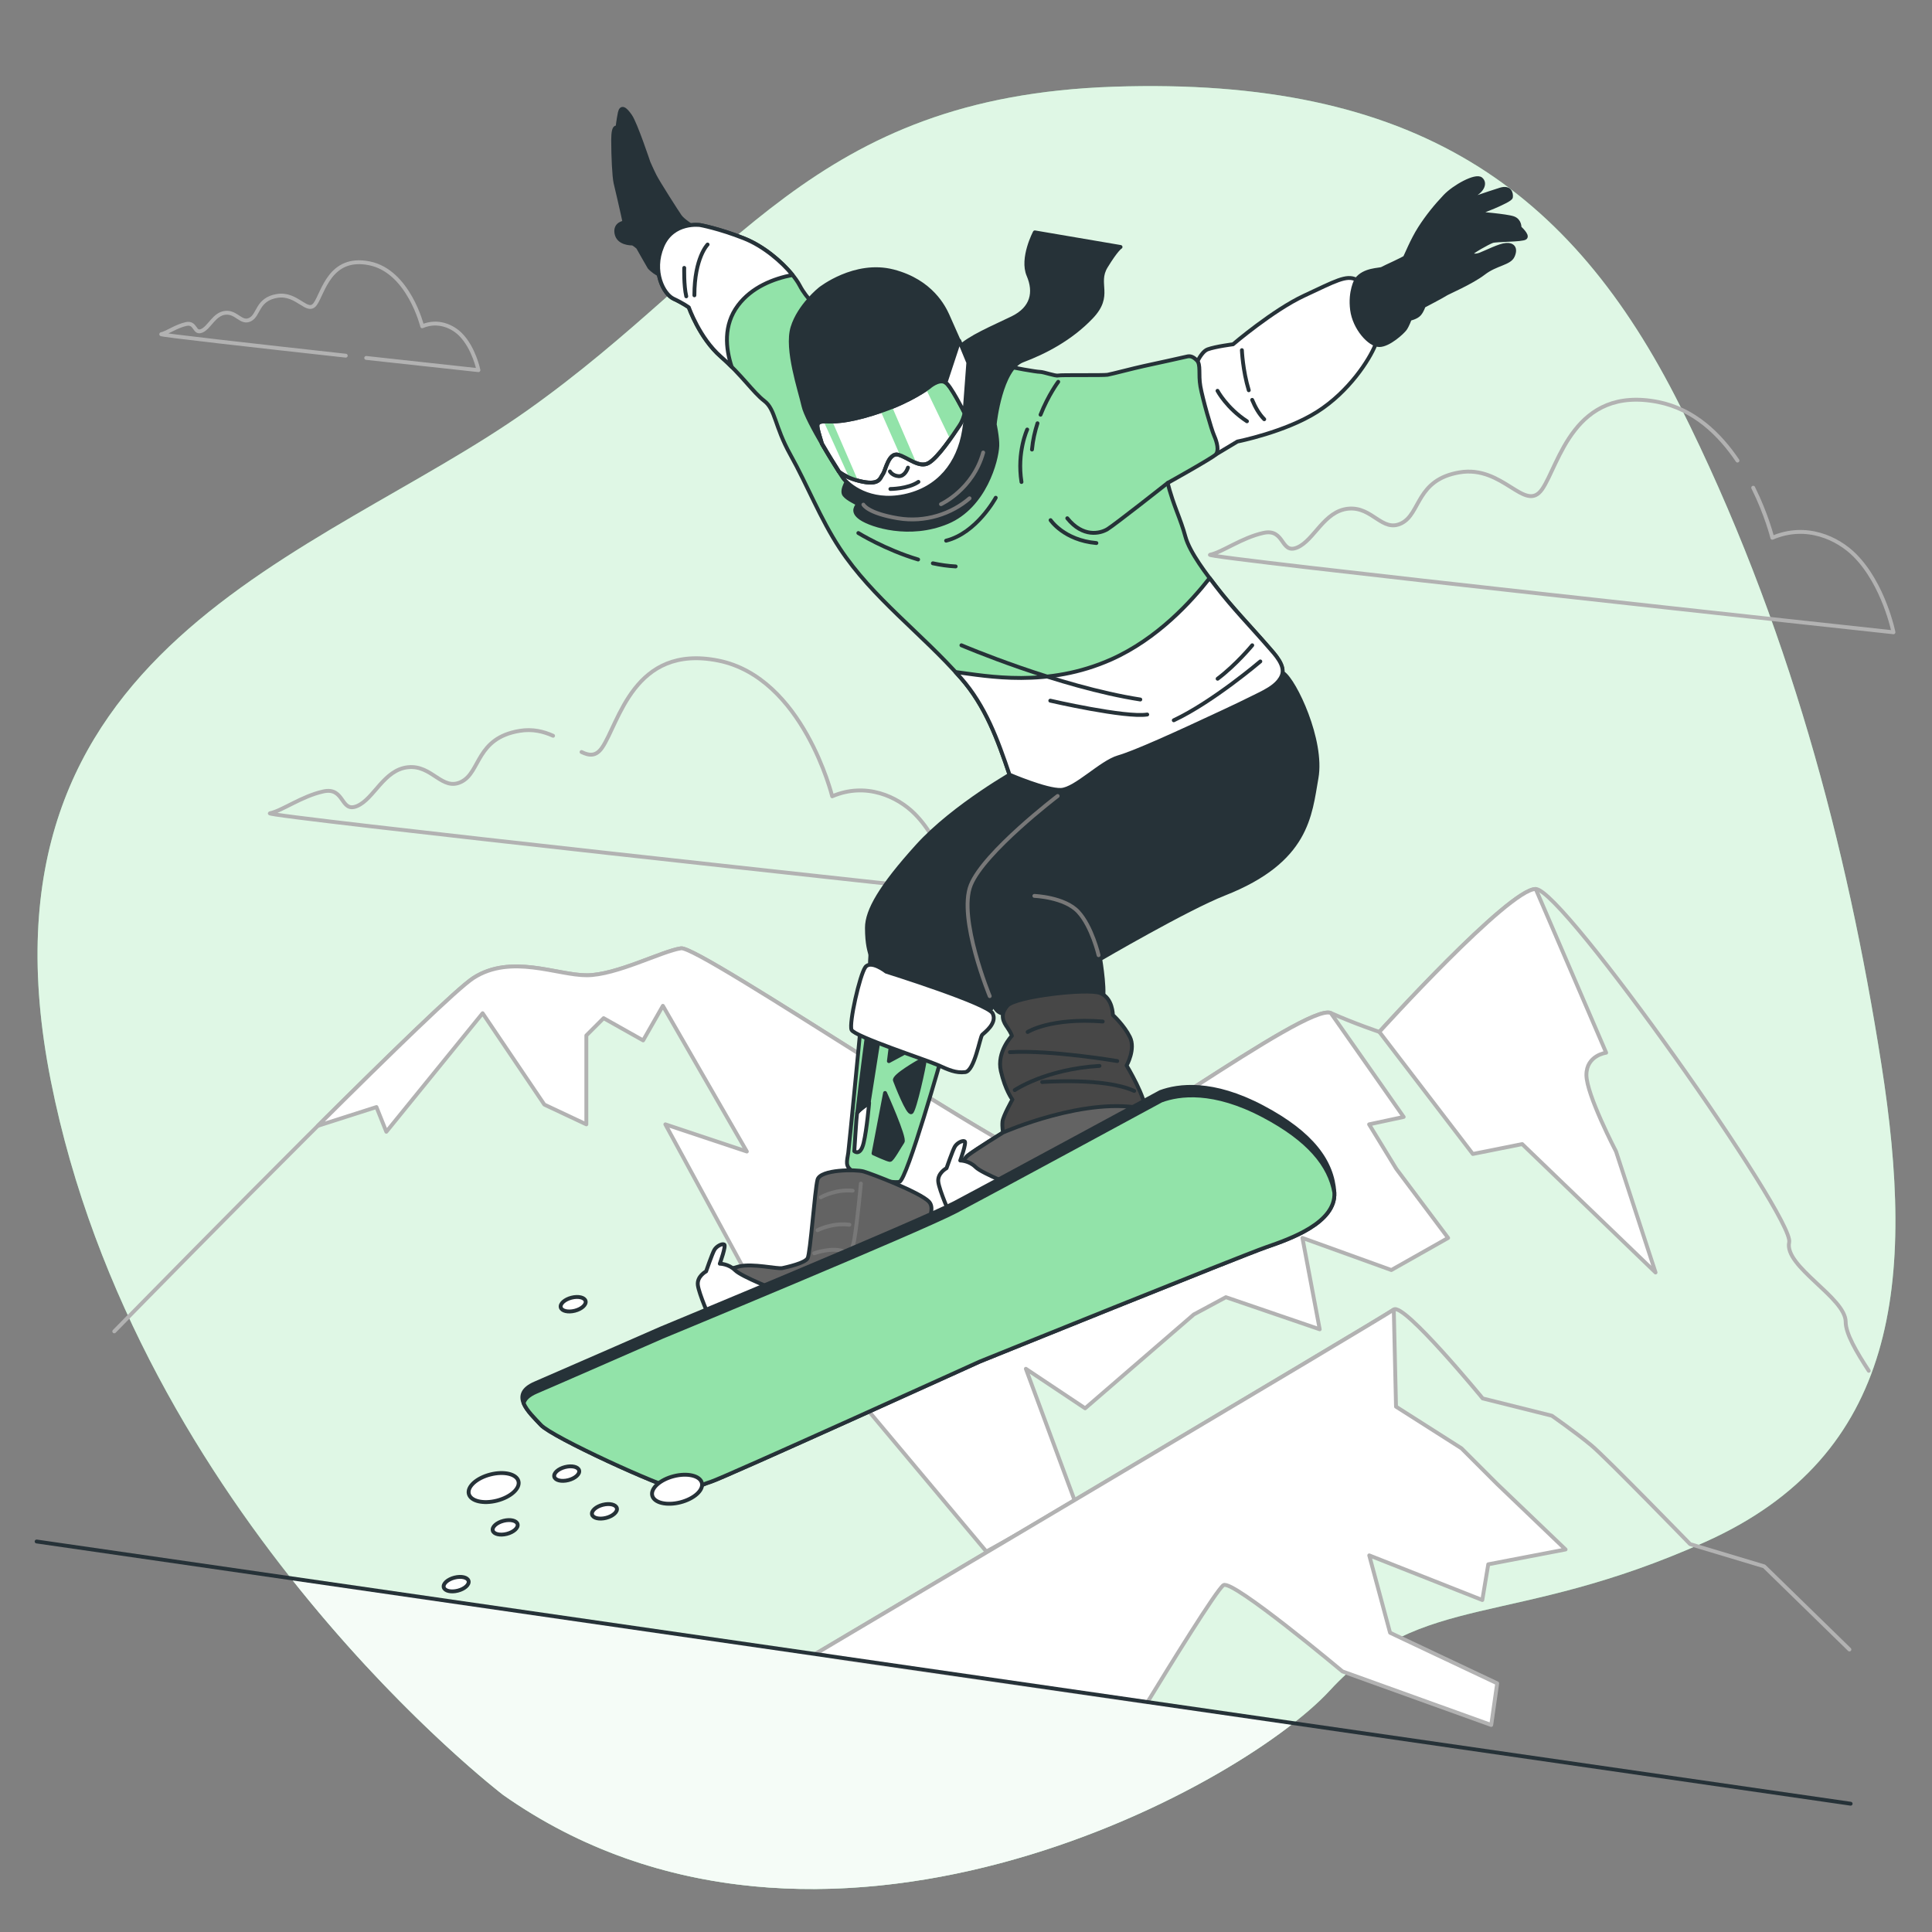 <svg xmlns="http://www.w3.org/2000/svg" viewBox="0 0 500 500"><rect x="0" y="0" width="500" height="500" fill="#808080" stroke="none"/><g id="freepik--background-simple--inject-383"><g><path d="M130.245,464.556S35.503,392.349,13.152,279.713C-9.2,167.078,82.625,144.371,136.483,106.2c53.858-38.17,73.68-81.122,151.72-83.757,78.04-2.634,118.411,26.375,146.589,82.586,28.177,56.21,43.226,113.931,52.083,170.264,8.857,56.333,4.504,101.328-45.589,123.772-50.093,22.444-73.34,12.598-97.135,38.444-23.795,25.846-132.396,84.348-213.906,27.047Z" style="fill:#92E3A9;"></path><path d="M130.245,464.556S35.503,392.349,13.152,279.713C-9.2,167.078,82.625,144.371,136.483,106.2c53.858-38.17,73.68-81.122,151.72-83.757,78.04-2.634,118.411,26.375,146.589,82.586,28.177,56.21,43.226,113.931,52.083,170.264,8.857,56.333,4.504,101.328-45.589,123.772-50.093,22.444-73.34,12.598-97.135,38.444-23.795,25.846-132.396,84.348-213.906,27.047Z" style="fill:#fff; opacity:.7;"></path></g></g><g id="freepik--Clouds--inject-383"><g><path d="M449.665,119.201c-4.639-6.873-11.295-13.313-20.473-15.149-21.952-4.39-25.715,16.307-30.105,22.579s-10.035-6.272-21.325-4.39c-11.29,1.882-10.035,10.662-15.053,13.171s-7.526-4.39-13.798-3.763-8.781,8.154-13.171,10.035-3.136-5.018-8.781-3.763c-5.645,1.254-10.662,5.018-13.798,5.645s176.87,20.07,176.87,20.07c0,0-2.483-12.398-10.036-19.951-4.39-4.39-12.543-8.273-21.324-4.51,0,0-1.453-5.934-4.945-12.959" style="fill:none; stroke:#b2b2b2; stroke-linecap:round; stroke-linejoin:round;"></path><path d="M143.138,190.416c-2.471-1.114-5.325-1.827-8.676-1.268-11.29,1.882-10.035,10.662-15.053,13.171-5.018,2.509-7.526-4.39-13.798-3.763-6.272,.627-8.781,8.154-13.171,10.035s-3.136-5.018-8.781-3.763-10.662,5.018-13.798,5.645,176.87,20.07,176.87,20.07c0,0-2.484-12.398-10.036-19.951-4.39-4.39-12.543-8.273-21.324-4.51,0,0-7.526-30.733-29.478-35.123-21.952-4.39-25.715,16.307-30.105,22.579-1.544,2.205-3.242,2.084-5.287,1.083" style="fill:none; stroke:#b2b2b2; stroke-linecap:round; stroke-linejoin:round;"></path><path d="M94.774,92.632c15.829,1.738,29.046,3.166,29.046,3.166,0,0-1.153-5.754-4.658-9.259-2.038-2.038-5.821-3.84-9.896-2.093,0,0-3.493-14.263-13.681-16.3-10.188-2.038-11.934,7.568-13.972,10.479-2.038,2.911-4.657-2.911-9.897-2.038-5.239,.873-4.657,4.948-6.986,6.113s-3.493-2.038-6.404-1.746-4.075,3.784-6.113,4.657c-2.038,.873-1.455-2.329-4.075-1.746-2.62,.582-4.948,2.329-6.404,2.62-.813,.163,24.896,3.05,47.749,5.567" style="fill:none; stroke:#b2b2b2; stroke-linecap:round; stroke-linejoin:round;"></path></g></g><g id="freepik--Mountains--inject-383"><g><g><path d="M483.636,354.762c-3.191-4.879-5.975-9.623-5.975-12.659,0-6.28-16.018-14.342-14.622-20.622s-58.614-91.41-65.592-91.41-40.472,36.983-40.472,36.983c0,0-6.28-2.093-12.56-4.885-6.28-2.791-62.801,39.774-71.174,39.774s-92.108-57.219-96.993-56.521c-4.885,.698-16.747,6.978-24.423,6.978s-19.538-5.582-29.307,.698c-8.501,5.465-75.662,73.817-92.947,91.462" style="fill:none; stroke:#b2b2b2; stroke-linecap:round; stroke-linejoin:round;"></path><path d="M393.946,296.091l34.509,33.231-10.225-31.314s-7.669-14.698-7.669-19.811,5.112-5.751,5.112-5.751l-18.226-42.376c-6.978,0-40.472,36.983-40.472,36.983l24.189,31.594,12.781-2.556Z" style="fill:#fff; stroke:#b2b2b2; stroke-linecap:round; stroke-linejoin:round;"></path><path d="M273.241,301.943c-8.373,0-92.108-57.219-96.993-56.521-4.885,.698-16.747,6.978-24.423,6.978s-19.538-5.582-29.307,.698c-4.044,2.6-21.364,19.432-40.273,38.266l15.18-4.857,2.556,6.391,24.923-30.674,15.976,23.645,10.864,5.112v-23.006l4.473-4.473,10.225,5.752,5.112-8.947,21.728,37.704-21.089-7.03,35.787,65.822,7.669-2.556,39.621,47.29,23.006-12.781-12.781-34.509,15.337,10.225,28.118-24.284,8.308-4.473,24.284,8.308-4.473-23.645,23.006,8.308,14.698-8.308-13.42-17.893-7.029-11.503,8.947-1.917-18.856-26.893c-6.28-2.791-62.801,39.774-71.174,39.774Z" style="fill:#fff; stroke:#b2b2b2; stroke-linecap:round; stroke-linejoin:round;"></path></g><path d="M211.172,427.942s146.987-87.117,149.543-89.034c2.556-1.917,23.006,23.006,23.006,23.006l17.893,4.473s6.391,4.473,10.225,7.669c3.834,3.195,25.562,25.562,25.562,25.562l19.172,5.752,22.054,21.52" style="fill:none; stroke:#b2b2b2; stroke-linecap:round; stroke-linejoin:round;"></path><path d="M359.75,422.552l27.72,13.09-1.54,10.78-38.5-13.86s-28.48-23.87-30.79-22.33c-1.79,1.19-14.14,21.23-19.66,30.26-.02,.04-.04,.07-.06,.1l-79.38-11.37-3.72-.75-2.65-.53s146.99-87.12,149.54-89.03l.58,25.13,16.94,10.78,9.24,9.24,17.7,16.94-20.01,3.84-1.54,9.24-29.26-11.55,5.39,20.02Z" style="fill:#fff; stroke:#b2b2b2; stroke-linecap:round; stroke-linejoin:round;"></path></g></g><g id="freepik--Hill--inject-383"><g><path d="M296.92,440.592l37.77,5.41c-35.57,27.8-131,70.18-204.44,18.55,0,0-26.39-20.11-54.6-55.66l141.89,20.33,79.38,11.37Z" style="fill:#fff; opacity:.68;"></path><line x1="9.477" y1="398.935" x2="478.943" y2="466.8" style="fill:none; stroke:#263238; stroke-linecap:round; stroke-linejoin:round;"></line></g></g><g id="freepik--Character--inject-383"><g><path d="M263.286,199.325s-16.338,9.092-25.856,19.605c-9.518,10.513-13.07,16.764-13.07,21.168s.71,6.109,.852,6.819c.142,.71-.284,2.131,.142,4.12,.426,1.989-4.12,.71,6.109,4.546,10.229,3.836,19.321,8.098,22.163,7.53,2.841-.568,4.12-4.262,4.12-4.262,0,0,11.365-14.349,24.72-24.72,13.354-10.371,28.13-34.523,21.31-43.047-6.819-8.524-40.489,8.24-40.489,8.24Z" style="fill:#263238; stroke:#263238; stroke-linecap:round; stroke-linejoin:round;"></path><g><path d="M222.797,265.103s-2.983,31.113-3.268,33.244c-.284,2.131-.995,3.552,1.279,4.83,2.273,1.278,9.945,3.126,11.934,2.699,1.989-.426,11.223-33.244,11.223-33.244l-21.168-7.53Zm.71,30.687c-.852,3.552-2.415,2.131-2.415,2.131,0,0,.568-9.092,.71-9.803s3.126-2.699,3.126-2.699c0,0-.568,6.819-1.421,10.371Z" style="fill:#92E3A9; stroke:#263238; stroke-linecap:round; stroke-linejoin:round;"></path><path d="M239.277,274.621c0,.852-2.557,12.644-3.41,13.212-.852,.568-3.836-7.103-4.262-8.24-.426-1.137,6.393-4.972,6.393-4.972,1.279-.568,1.279-.852,1.279,0Zm-13.212,23.867s3.694,1.705,4.262,1.705c.568,0,2.557-3.694,3.268-4.688,.71-.995-4.546-12.644-4.546-12.644l-2.983,15.627Zm4.546-28.413l-.568,4.546,5.825-3.126-5.256-1.421Z" style="fill:#263238; stroke:#263238; stroke-linecap:round; stroke-linejoin:round;"></path><path d="M224.793,285.509c1.367-8.57,2.976-18.844,2.976-18.844l-3.126-.852s-1.714,12.708-2.778,22.15c.393-.697,2.39-2.087,2.928-2.454Z" style="fill:#263238; stroke:#263238; stroke-linecap:round; stroke-linejoin:round;"></path></g><path d="M229.332,251.464s-3.978-3.126-5.399-1.137c-1.421,1.989-4.262,14.491-3.552,16.196,.71,1.705,19.463,7.814,22.305,9.092,2.841,1.279,4.688,2.131,7.103,1.847,2.415-.284,3.836-9.092,4.404-9.661,.568-.568,3.978-2.983,2.699-5.541-1.279-2.557-27.561-10.797-27.561-10.797Z" style="fill:#fff; stroke:#263238; stroke-linecap:round; stroke-linejoin:round;"></path><g><path d="M281.329,198.899s-22.305,18.469-27.987,28.129-.852,20.6,1.279,26.425c2.131,5.825,2.557,8.24,4.688,8.808,2.131,.568,3.268-2.841,12.928-2.841s11.366,1.137,12.786,0c1.421-1.137-.284-11.223-.284-11.223,0,0,22.366-13.075,32.107-16.906,21.591-8.49,22.163-20.316,23.867-29.976,1.705-9.661-5.627-25.124-8.638-27.124-3.011-2-50.746,24.709-50.746,24.709Z" style="fill:#263238; stroke:#263238; stroke-linecap:round; stroke-linejoin:round;"></path><path d="M273.722,206s-19.093,14.556-22.496,23.063c-3.403,8.507,4.915,28.734,4.915,28.734" style="fill:none; stroke:#787878; stroke-linecap:round; stroke-linejoin:round;"></path><path d="M284.312,247.202s-1.705-7.388-5.256-11.223c-3.552-3.836-11.365-4.12-11.365-4.12" style="fill:none; stroke:#787878; stroke-linecap:round; stroke-linejoin:round;"></path></g><g><path d="M288.006,262.687s0-4.404-3.268-5.683c-3.268-1.279-21.878,.852-24.009,3.268-2.131,2.415-.994,4.262,0,5.683,.995,1.421,1.137,2.131,1.137,2.131,0,0-3.978,4.12-2.841,9.092,1.137,4.972,2.983,7.388,2.983,7.388,0,0-2.415,4.262-2.557,5.683-.142,1.421,.142,2.841,.142,2.841,0,0-7.103,4.404-8.95,5.825-1.847,1.421-1.847,3.552-1.563,4.972,.284,1.421,2.699,1.989,6.535,1.989s22.305-5.967,28.982-8.382c6.677-2.415,11.792-5.683,11.934-9.519,.142-3.836-4.972-12.218-4.972-12.218,0,0,2.415-4.262,.852-7.388-1.563-3.126-4.404-5.683-4.404-5.683Z" style="fill:#474747; stroke:#263238; stroke-linecap:round; stroke-linejoin:round;"></path><path d="M265.953,267.081s5.849-3.76,19.427-2.716" style="fill:none; stroke:#263238; stroke-linecap:round; stroke-linejoin:round;"></path><path d="M289.14,274.601s-17.129-2.925-27.783-2.298" style="fill:none; stroke:#263238; stroke-linecap:round; stroke-linejoin:round;"></path><path d="M262.611,282.121s7.938-5.431,21.934-6.267" style="fill:none; stroke:#263238; stroke-linecap:round; stroke-linejoin:round;"></path><path d="M269.713,280.032s16.085-1.253,23.814,2.298" style="fill:none; stroke:#263238; stroke-linecap:round; stroke-linejoin:round;"></path></g><path d="M296.473,287.053c-15.104-3.574-36.88,6.037-36.88,6.037,0,0-7.103,4.404-8.95,5.825-1.847,1.421-1.847,3.552-1.563,4.972,.284,1.421,2.699,1.989,6.535,1.989s22.305-5.967,28.982-8.382c6.677-2.415,11.792-5.683,11.934-9.518,.01-.282-.015-.596-.057-.922Z" style="fill:#636363; stroke:#263238; stroke-linecap:round; stroke-linejoin:round;"></path><path d="M263.428,307.297s-9.234-3.552-10.939-5.256c-1.705-1.705-3.978-1.705-3.978-1.705,0,0,1.705-4.688,1.137-4.972-.568-.284-1.989,.426-2.557,1.421-.568,.995-2.131,5.541-2.131,5.541,0,0-2.415,1.279-2.131,3.552,.284,2.273,3.126,8.666,3.126,8.666l17.474-7.245Z" style="fill:#fff; stroke:#263238; stroke-linecap:round; stroke-linejoin:round;"></path><path d="M238.282,319.373s4.404-5.967,2.131-8.382c-2.273-2.415-14.917-7.245-16.906-7.814-1.989-.568-11.223-.568-11.934,2.131-.71,2.699-1.847,19.037-2.557,20.316-.71,1.279-5.257,2.273-6.535,2.557s-7.672-1.279-11.223-.426-5.399,2.415-5.399,4.688,3.694,5.541,9.092,6.961c5.399,1.421,25.714,4.972,27.419,5.114s10.229,.568,12.218-2.131c1.989-2.699,3.694-23.015,3.694-23.015Z" style="fill:#636363; stroke:#263238; stroke-linecap:round; stroke-linejoin:round;"></path><path d="M222.797,306.302s-.852,9.376-1.705,14.491c-.852,5.114-4.972,9.234-5.825,9.377" style="fill:none; stroke:#787878; stroke-linecap:round; stroke-linejoin:round;"></path><path d="M212.426,309.854s3.694-2.131,8.24-1.705" style="fill:none; stroke:#787878; stroke-linecap:round; stroke-linejoin:round;"></path><path d="M211.573,318.378s3.694-1.989,8.24-1.421" style="fill:none; stroke:#787878; stroke-linecap:round; stroke-linejoin:round;"></path><path d="M210.721,324.345s4.688-1.705,7.814-.426" style="fill:none; stroke:#787878; stroke-linecap:round; stroke-linejoin:round;"></path><path d="M201.202,334.005s-9.234-3.552-10.939-5.256-3.978-1.705-3.978-1.705c0,0,1.705-4.688,1.137-4.972-.568-.284-1.989,.426-2.557,1.421-.568,.994-2.131,5.541-2.131,5.541,0,0-2.415,1.279-2.131,3.552s3.126,8.666,3.126,8.666l17.474-7.245Z" style="fill:#fff; stroke:#263238; stroke-linecap:round; stroke-linejoin:round;"></path><g><path d="M327.712,322.757c-6.36,2.2-74.16,29.62-74.16,29.62,0,0-66.33,30.1-69.52,31.08-3.18,.98-4.89,2.45-8.81,1.96-3.91-.49-32.31-13.46-35.24-16.64-1.51-1.63-3.66-3.65-4.47-5.63-.77-1.88-.34-3.71,3-5.14,6.85-2.94,32.55-14.2,32.55-14.2,0,0,66.82-27.66,76.12-32.55,9.3-4.9,53.12-28.64,53.12-28.64,4.65-1.71,13.46-2.94,26.43,3.92,12.97,6.85,18.11,14.19,18.6,22.03v.09c.4,7.77-11.28,11.91-17.62,14.1Z" style="fill:#263238; stroke:#263238; stroke-linecap:round; stroke-linejoin:round;"></path><path d="M327.712,322.757c-6.36,2.2-74.16,29.62-74.16,29.62,0,0-66.33,30.1-69.52,31.08-3.18,.98-4.89,2.45-8.81,1.96-3.91-.49-32.31-13.46-35.24-16.64-1.51-1.63-3.66-3.65-4.47-5.63,.28-1.08,1.24-2.08,3.24-2.94,6.86-2.94,32.56-14.2,32.56-14.2,0,0,66.82-27.65,76.12-32.55,9.3-4.89,53.11-28.64,53.11-28.64,4.65-1.71,13.46-2.93,26.44,3.92,11.8,6.23,17.12,12.88,18.35,19.92,.4,7.77-11.28,11.91-17.62,14.1Z" style="fill:#92E3A9; stroke:#263238; stroke-linecap:round; stroke-linejoin:round;"></path></g><g><path d="M308.783,96.05s1.69-4.884,3.757-5.635c2.066-.751,6.574-1.315,6.574-1.315,0,0,10.331-8.828,18.408-12.585,8.077-3.757,10.895-5.447,13.524-4.133,2.63,1.315,6.386,13.149,4.884,16.905-1.503,3.757-6.762,12.022-15.027,17.281-8.265,5.259-20.662,7.701-20.662,7.701l-5.635,3.381s-3.945-9.016-5.823-21.601Z" style="fill:#fff; stroke:#263238; stroke-linecap:round; stroke-linejoin:round;"></path><g><path d="M179.544,58.812s-2.716-1.605-3.58-2.84-5.679-8.765-6.543-10.494c-.864-1.728-1.605-3.457-1.605-3.457,0,0-3.333-10-4.691-11.975-1.358-1.975-2.346-2.593-2.716-.864-.37,1.728-.617,3.951-.617,3.951,0,0-1.111-1.111-1.111,3.087s.247,9.506,.617,11.111c.37,1.605,1.605,6.79,1.852,8.025s.494,2.222,.494,2.222c0,0-2.593,.247-2.099,2.84,.494,2.593,3.704,2.593,4.074,2.593,.37,0,1.482,.988,1.482,.988,0,0,2.716,4.815,2.963,5.185,.247,.37,3.827,3.58,4.444,1.358,.617-2.222-.37-6.42,2.963-8.395,3.333-1.975,4.568-.988,4.074-3.333Z" style="fill:#263238; stroke:#263238; stroke-linecap:round; stroke-linejoin:round;"></path><line x1="161.642" y1="57.578" x2="163.865" y2="61.652" style="fill:none; stroke:#263238; stroke-linecap:round; stroke-linejoin:round;"></line></g><path d="M211.773,79.722s-2.921-2.234-4.811-5.842c-1.89-3.608-7.904-9.622-14.433-12.199-6.529-2.577-11.34-3.436-11.34-3.436,0,0-7.045-1.031-9.794,5.498-2.749,6.529,.344,12.371,2.921,13.574,2.577,1.203,3.952,2.234,3.952,2.234,0,0,2.749,7.904,8.247,12.714,5.498,4.811,8.361,9.256,11.281,11.49s2.636,6.551,6.759,13.939c4.463,7.997,7.714,16.534,12.781,24.223,8.476,12.86,21.29,22.083,31.368,33.578,6.359,7.253,9.512,15.985,12.555,24.993,0,0,9.58,4.132,13.336,3.945,3.757-.188,10.331-7.138,14.839-8.453s15.215-6.199,26.861-11.646c11.242-5.258,13.907-9.642,14.079-9.939-.155,.27,1.128,.629,1.287,.633,1.183-2.469-1.752-5.7-3.339-7.532-4.511-5.207-9.44-10.25-13.623-15.722-2.154-2.818-6.794-8.704-7.92-12.904-.589-2.197-1.39-4.341-2.2-6.466-1.91-5.011-2.37-7.426-2.37-7.426,0,0,11.458-6.386,12.397-7.326,.939-.939,.376-3.193-.376-4.884-.751-1.69-3.005-9.58-3.569-12.773-.564-3.193,.188-5.635-.939-6.762s-1.878-1.127-2.63-.939c-.751,.188-8.453,1.878-11.082,2.442-2.63,.564-8.265,2.066-9.392,2.254-1.127,.188-12.022,0-12.773,.188-.751,.188-3.757-.939-4.696-.939s-7.326-1.127-8.453-1.503-9.301-.096-10.098-.893c-.797-.797-20.144-5.869-20.144-5.869,0,0-5.447-3.005-6.011-3.193-.564-.188-12.671-5.057-12.671-5.057Z" style="fill:#92E3A9; stroke:#263238; stroke-linecap:round; stroke-linejoin:round;"></path><path d="M257.475,109.423s1.513-13.992,7.185-16.135c5.672-2.143,12.353-5.546,17.773-11.219,5.42-5.672,1.008-8.572,3.781-13.109,2.773-4.538,3.782-5.042,3.782-5.042l-22.185-3.781s-3.529,6.681-1.639,11.092c1.891,4.412,1.009,8.572-4.16,11.092-5.168,2.521-11.092,4.916-13.992,7.815-2.899,2.899,1.639,11.975,3.277,13.74,1.639,1.765,6.177,5.546,6.177,5.546Z" style="fill:#263238; stroke:#263238; stroke-linecap:round; stroke-linejoin:round;"></path><g><path d="M219.773,123.604s-2.256,3.214-1.248,4.474c1.008,1.26,3.277,2.017,3.403,2.395,.126,.378-1.891,1.765,.882,3.655,2.773,1.891,12.605,5.042,22.311,1.008,9.706-4.034,12.857-16.009,12.983-19.79,.126-3.782-2.395-14.244-4.664-16.513-2.269-2.269-4.286-2.269-4.286-2.269,0,0-.63,15.252-7.185,21.303-6.555,6.051-22.198,5.736-22.198,5.736Z" style="fill:#263238; stroke:#263238; stroke-linecap:round; stroke-linejoin:round;"></path><path d="M223.441,130.6s1.105,2.218,8.947,3.525c7.07,1.178,13.925-1.178,18.532-5.164" style="fill:none; stroke:#787878; stroke-linecap:round; stroke-linejoin:round;"></path><path d="M243.528,130.483s8.275-3.791,10.922-13.371" style="fill:none; stroke:#787878; stroke-linecap:round; stroke-linejoin:round;"></path></g><g><path d="M212.234,74.782s-5.41,4.304-7.132,9.96c-1.722,5.656,1.967,16.354,2.828,20.289,.861,3.935,8.853,16.6,10.206,18.567s6.886,6.64,15.862,4.795,14.141-8.484,15.493-16.969c1.353-8.484,1.967-15.616,1.107-17.584-.861-1.967-4.55-10.452-5.41-12.296s-4.058-8.73-14.018-11.312c-9.96-2.582-18.936,4.55-18.936,4.55Z" style="fill:#263238; stroke:#263238; stroke-linecap:round; stroke-linejoin:round;"></path><path d="M250.01,107.978l-3.864-7.307c-5.67,7.721-33.42,14.167-33.42,14.167,2.313,3.984,4.723,7.759,5.412,8.76,1.353,1.967,6.886,6.64,15.862,4.795s14.141-8.484,15.493-16.969c.188-1.18,.36-2.33,.518-3.447Z" style="fill:#fff; stroke:#263238; stroke-linecap:round; stroke-linejoin:round;"></path><path d="M222.317,124.459c5.41,1.353,5.41-.738,6.148-1.721,.738-.984,1.476-5.779,4.058-5.042,2.582,.738,5.41,3.566,7.87,2.09,2.459-1.476,6.148-7.009,7.87-9.591,.83-1.245,1.197-2.426,1.361-3.323-.947-1.917-3.537-6.973-4.926-7.867-1.721-1.107-4.304,1.23-4.304,1.23,0,0-4.55,3.443-12.05,6.025s-11.558,2.951-14.509,2.828c-2.951-.123-2.459,.984-1.721,3.689,.122,.449,.328,1.168,.613,2.06,1.644,2.832,3.334,5.552,4.423,7.252,1.093,.838,2.747,1.764,5.169,2.369Z" style="fill:#fff; stroke:#263238; stroke-linecap:round; stroke-linejoin:round;"></path><path d="M230.31,122s.615,1.107,2.213,1.23,2.336-1.844,2.459-2.213" style="fill:none; stroke:#263238; stroke-linecap:round; stroke-linejoin:round;"></path><path d="M230.433,126.549s4.55,0,7.255-1.845" style="fill:none; stroke:#263238; stroke-linecap:round; stroke-linejoin:round;"></path><g><path d="M213.833,109.089c-.242-.01-.453-.009-.65-.002l6.59,14.518c.665,.287,1.422,.553,2.275,.78l-6.617-15.286c-.57,.015-1.101,.01-1.598-.01Z" style="fill:#92E3A9;"></path><path d="M239.684,100.733l6.214,12.914c.934-1.31,1.768-2.558,2.364-3.451,.83-1.245,1.197-2.426,1.361-3.323-.947-1.917-3.537-6.973-4.926-7.867-1.721-1.107-4.304,1.23-4.304,1.23,0,0-.25,.187-.708,.497Z" style="fill:#92E3A9;"></path><path d="M227.922,106.402l5.029,11.436c1.374,.499,2.806,1.475,4.207,2.005l-6.278-14.53c-.804,.323-1.648,.642-2.537,.948-.144,.05-.279,.093-.421,.141Z" style="fill:#92E3A9;"></path></g><path d="M222.317,124.459c5.41,1.353,5.41-.738,6.148-1.721,.738-.984,1.476-5.779,4.058-5.042,2.582,.738,5.41,3.566,7.87,2.09,2.459-1.476,6.148-7.009,7.87-9.591,.83-1.245,1.197-2.426,1.361-3.323-.947-1.917-3.537-6.973-4.926-7.867-1.721-1.107-4.304,1.23-4.304,1.23,0,0-4.55,3.443-12.05,6.025s-11.558,2.951-14.509,2.828c-2.951-.123-2.459,.984-1.721,3.689,.122,.449,.328,1.168,.613,2.06,1.644,2.832,3.334,5.552,4.423,7.252,1.093,.838,2.747,1.764,5.169,2.369Z" style="fill:none; stroke:#263238; stroke-linecap:round; stroke-linejoin:round;"></path><path d="M244.696,99.006l3.566-10.821,2.336,5.656-.976,13.031s-3.82-7.498-4.926-7.867Z" style="fill:#fff; stroke:#263238; stroke-linecap:round; stroke-linejoin:round;"></path></g><path d="M351.046,72.382s-1.747,2.974-1.13,7.788,4.568,9.136,7.037,9.136,6.05-3.333,6.667-4.198,1.234-2.593,1.234-2.593c0,0,1.728-.37,2.469-1.235,.741-.864,1.111-2.099,1.111-2.099,0,0,5.185-2.716,5.679-3.086,.494-.37,6.667-2.963,9.877-5.432s6.667-2.469,7.531-4.444,0-2.963-1.728-2.84c-1.728,.123-5.062,1.852-6.667,2.469-1.605,.617-2.346,.123-2.346-.247,0-.37,4.321-2.84,5.432-3.21,1.111-.37,7.778-.247,8.519-.864,.741-.617-1.481-2.593-1.481-2.593,0,0,.123-1.852-1.605-2.469s-9.383-1.235-9.383-1.235c0,0,8.642-3.21,8.765-4.197,.123-.988-.247-2.716-2.716-1.975-2.469,.741-11.358,3.827-11.358,3.827,0,0,1.111-.988,3.827-2.099,2.716-1.111,3.827-3.333,2.469-4.444-1.358-1.111-6.914,1.975-9.259,4.444-2.346,2.469-4.568,5.185-6.543,8.272-1.975,3.087-3.58,7.161-3.827,7.531-.247,.37-5.309,2.593-5.926,2.963s-4.653,.102-6.648,2.829Z" style="fill:#263238; stroke:#263238; stroke-linecap:round; stroke-linejoin:round;"></path><path d="M302.209,124.977s-13.775,10.874-15.627,11.985c-1.852,1.111-6.296,2.222-10.37-2.84" style="fill:none; stroke:#263238; stroke-linecap:round; stroke-linejoin:round;"></path><path d="M271.891,134.616s3.457,5.185,11.852,5.926" style="fill:none; stroke:#263238; stroke-linecap:round; stroke-linejoin:round;"></path><path d="M268.501,109.542c-.677,2.095-1.21,4.394-1.426,6.802" style="fill:none; stroke:#263238; stroke-linecap:round; stroke-linejoin:round;"></path><path d="M273.866,98.813s-2.569,3.426-4.571,8.515" style="fill:none; stroke:#263238; stroke-linecap:round; stroke-linejoin:round;"></path><path d="M265.841,111.159s-2.716,5.803-1.482,13.58" style="fill:none; stroke:#263238; stroke-linecap:round; stroke-linejoin:round;"></path><path d="M241.423,145.782c1.948,.418,3.933,.71,5.9,.809" style="fill:none; stroke:#263238; stroke-linecap:round; stroke-linejoin:round;"></path><path d="M222.137,137.949s6.95,4.303,15.471,6.849" style="fill:none; stroke:#263238; stroke-linecap:round; stroke-linejoin:round;"></path><path d="M257.693,128.813s-4.938,9.136-12.84,11.111" style="fill:none; stroke:#263238; stroke-linecap:round; stroke-linejoin:round;"></path><path d="M192.529,61.682c-6.529-2.577-11.34-3.436-11.34-3.436,0,0-7.045-1.031-9.794,5.498s.344,12.371,2.921,13.574c2.577,1.203,3.952,2.234,3.952,2.234,0,0,2.749,7.904,8.247,12.714,1.034,.905,1.974,1.796,2.84,2.663-1.574-4.777-2.18-10.798,1.627-15.875,3.566-4.755,9.159-6.928,14.122-7.893-2.759-3.409-7.507-7.477-12.575-9.478Z" style="fill:#fff; stroke:#263238; stroke-linecap:round; stroke-linejoin:round;"></path><path d="M329.704,177.414c.868-.706,1.59-1.527,2.002-2.509,1.118-2.664-1.812-5.596-3.384-7.411-4.511-5.207-9.44-10.25-13.623-15.722-.457-.597-1.025-1.333-1.648-2.161-4.686,5.963-13.476,15.698-25.449,21.04-16.589,7.401-32.094,4.326-40.316,3.267,.477,.522,.954,1.044,1.42,1.575,6.359,7.253,9.512,15.985,12.555,24.993,0,0,9.58,4.132,13.336,3.945,3.757-.188,10.331-7.138,14.839-8.453,4.508-1.315,15.215-6.199,26.861-11.646,2.815-1.317,5.631-2.639,8.407-4.037,1.53-.77,3.487-1.651,5.001-2.882Z" style="fill:#fff; stroke:#263238; stroke-linecap:round; stroke-linejoin:round;"></path><path d="M326.171,171.178s-12.245,10.453-22.4,15.232" style="fill:none; stroke:#263238; stroke-linecap:round; stroke-linejoin:round;"></path><path d="M324.08,166.996s-4.181,5.077-8.96,8.661" style="fill:none; stroke:#263238; stroke-linecap:round; stroke-linejoin:round;"></path><g><path d="M183.126,63.283s-3.417,3.417-3.417,13.144" style="fill:none; stroke:#263238; stroke-linecap:round; stroke-linejoin:round;"></path><path d="M177.079,69.329s-.138,4.5,.526,7.361" style="fill:none; stroke:#263238; stroke-linecap:round; stroke-linejoin:round;"></path></g><g><path d="M324.062,103.487c.789,1.922,1.807,3.697,3.122,5.011" style="fill:none; stroke:#263238; stroke-linecap:round; stroke-linejoin:round;"></path><path d="M321.4,90.623s.218,5.24,1.78,10.373" style="fill:none; stroke:#263238; stroke-linecap:round; stroke-linejoin:round;"></path><path d="M315.091,101.138s2.366,4.469,7.623,7.886" style="fill:none; stroke:#263238; stroke-linecap:round; stroke-linejoin:round;"></path></g><path d="M248.817,166.996s25.106,10.737,46.293,14.037" style="fill:none; stroke:#263238; stroke-linecap:round; stroke-linejoin:round;"></path><path d="M271.814,181.332s19.413,4.48,25.088,3.584" style="fill:none; stroke:#263238; stroke-linecap:round; stroke-linejoin:round;"></path></g></g></g><g id="freepik--Snow--inject-383"><g><path d="M121.331,386.626c.479,1.867,3.741,2.643,7.288,1.733s6.033-3.159,5.555-5.026c-.479-1.867-3.741-2.643-7.288-1.733-3.546,.909-6.033,3.159-5.555,5.026Z" style="fill:#fff; stroke:#263238; stroke-linecap:round; stroke-linejoin:round;"></path><path d="M168.801,387.063c.478,1.867,3.741,2.643,7.288,1.733s6.033-3.159,5.555-5.026c-.479-1.867-3.741-2.643-7.288-1.733-3.546,.909-6.033,3.159-5.555,5.026Z" style="fill:#fff; stroke:#263238; stroke-linecap:round; stroke-linejoin:round;"></path><path d="M127.526,396.101c.239,.933,1.871,1.321,3.644,.867,1.773-.455,3.017-1.58,2.777-2.513-.239-.933-1.871-1.321-3.644-.867s-3.017,1.58-2.777,2.513Z" style="fill:#fff; stroke:#263238; stroke-linecap:round; stroke-linejoin:round;"></path><path d="M153.221,391.957c.239,.933,1.871,1.321,3.644,.867,1.773-.455,3.017-1.58,2.777-2.513-.239-.933-1.871-1.321-3.644-.867-1.773,.455-3.017,1.58-2.777,2.513Z" style="fill:#fff; stroke:#263238; stroke-linecap:round; stroke-linejoin:round;"></path><path d="M114.843,410.798c.239,.933,1.871,1.321,3.644,.867,1.773-.455,3.017-1.58,2.777-2.513-.239-.933-1.871-1.321-3.644-.867-1.773,.455-3.017,1.58-2.777,2.513Z" style="fill:#fff; stroke:#263238; stroke-linecap:round; stroke-linejoin:round;"></path><path d="M145.126,338.353c.239,.933,1.871,1.321,3.644,.867,1.773-.455,3.017-1.58,2.777-2.513-.239-.933-1.871-1.321-3.644-.867-1.773,.455-3.017,1.58-2.777,2.513Z" style="fill:#fff; stroke:#263238; stroke-linecap:round; stroke-linejoin:round;"></path><path d="M143.452,382.188c.239,.933,1.871,1.321,3.644,.867,1.773-.455,3.017-1.58,2.777-2.513-.239-.933-1.871-1.321-3.644-.867s-3.017,1.58-2.777,2.513Z" style="fill:#fff; stroke:#263238; stroke-linecap:round; stroke-linejoin:round;"></path></g></g></svg>
